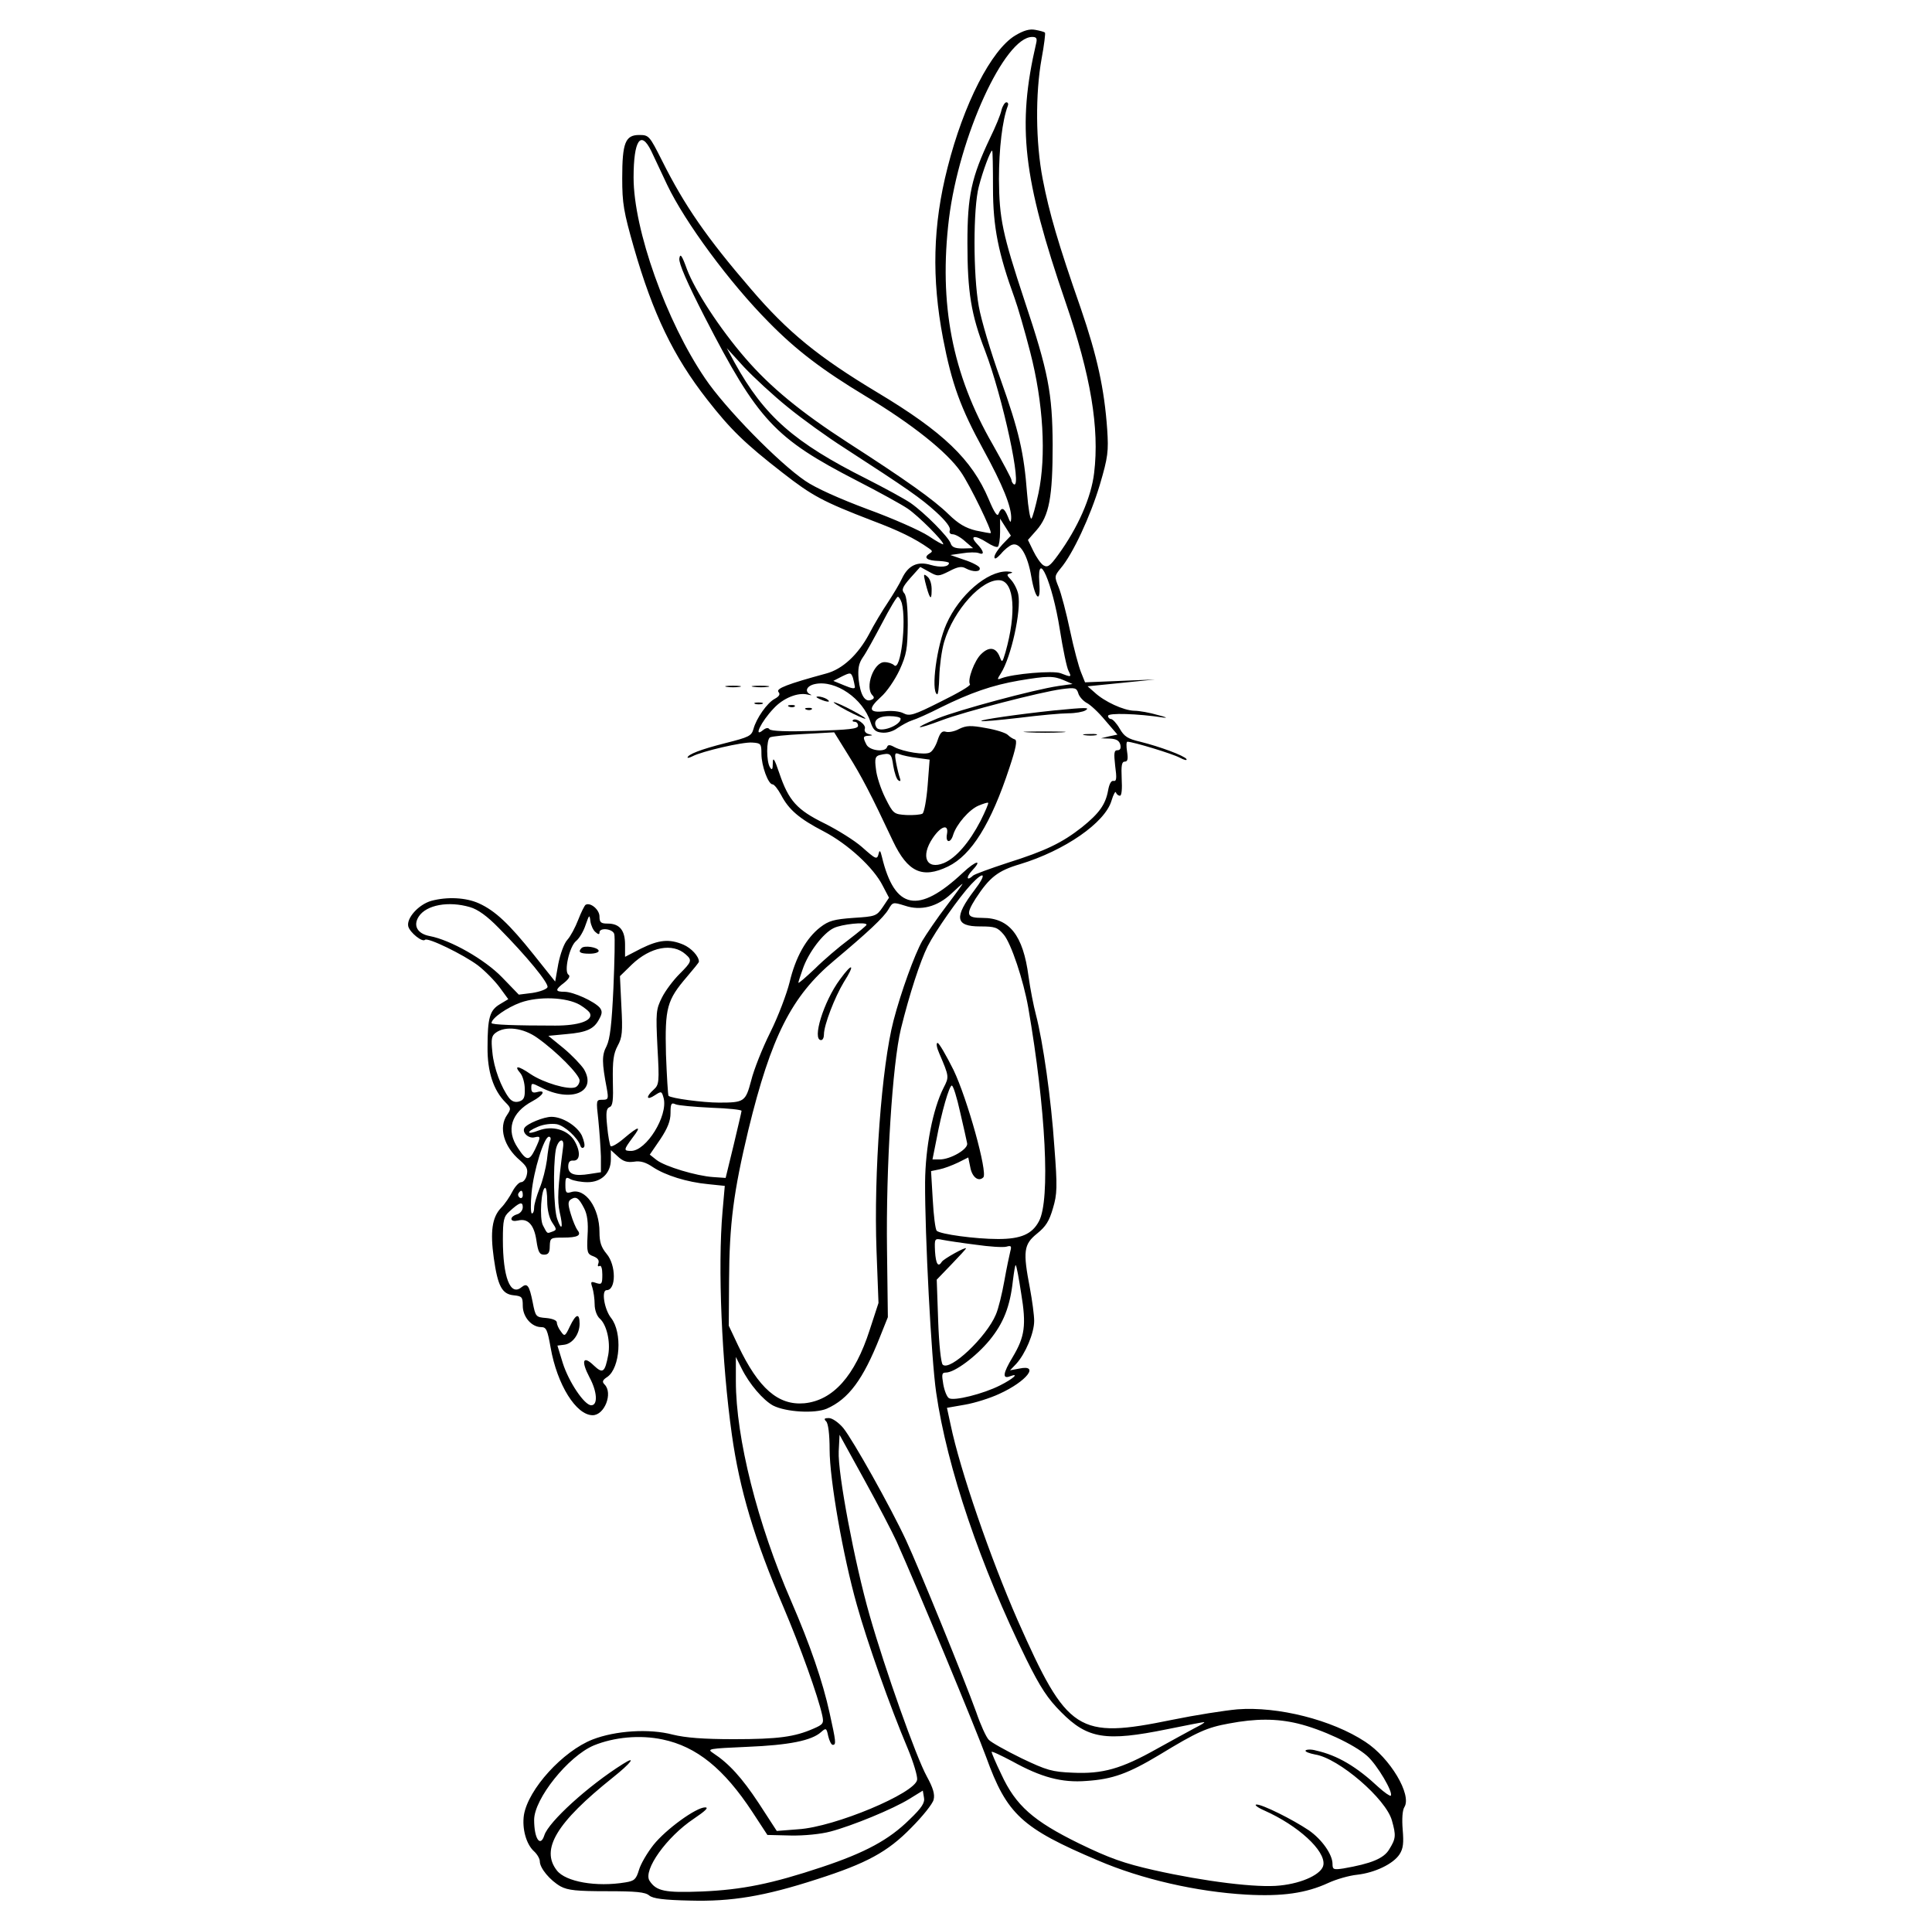 <?xml version="1.0" standalone="no"?>
<!DOCTYPE svg PUBLIC "-//W3C//DTD SVG 20010904//EN"
 "http://www.w3.org/TR/2001/REC-SVG-20010904/DTD/svg10.dtd">
<svg version="1.0" xmlns="http://www.w3.org/2000/svg"
 width="680pt" height="678pt" viewBox="0 0 680 678"
 preserveAspectRatio="xMidYMid meet">

<g transform="translate(0,678) scale(0.1,-0.1)"
fill="#000000" stroke="none">
<path d="M3573 6655 c-84 -51 -181 -240 -238 -465 -52 -203 -56 -389 -16 -600
31 -161 62 -246 142 -392 68 -124 100 -203 98 -243 -1 -16 -3 -15 -12 8 -13
31 -22 34 -32 10 -4 -13 -14 0 -35 50 -59 140 -160 237 -392 376 -208 125
-315 212 -445 364 -156 181 -234 294 -313 452 -44 87 -46 90 -80 90 -49 0 -60
-27 -60 -152 0 -89 5 -118 41 -244 67 -233 139 -383 258 -535 82 -105 132
-154 266 -258 104 -81 141 -101 315 -168 93 -35 149 -62 200 -98 13 -9 13 -11
0 -19 -21 -14 -6 -24 35 -25 19 -1 35 -4 35 -7 0 -14 -30 -17 -64 -7 -46 14
-79 -1 -101 -47 -8 -18 -31 -56 -50 -85 -19 -28 -49 -78 -66 -111 -39 -73 -94
-124 -151 -139 -136 -37 -178 -53 -168 -65 7 -8 3 -15 -13 -24 -27 -14 -65
-69 -75 -106 -7 -25 -16 -29 -99 -50 -87 -22 -133 -40 -133 -51 0 -2 8 0 18 5
32 17 177 51 210 48 30 -2 32 -4 32 -40 0 -42 24 -107 39 -107 6 0 19 -17 30
-37 27 -52 64 -84 151 -129 84 -44 175 -127 207 -191 l22 -42 -22 -33 c-22
-32 -26 -33 -104 -38 -68 -5 -86 -10 -116 -33 -49 -38 -87 -105 -108 -194 -10
-40 -40 -120 -68 -176 -28 -56 -58 -132 -67 -169 -20 -75 -24 -78 -114 -78
-54 0 -169 15 -177 24 -2 2 -6 68 -9 146 -4 164 3 190 74 273 23 27 42 50 42
53 0 19 -27 48 -55 60 -50 21 -86 17 -149 -14 l-56 -29 0 43 c0 50 -19 74 -61
74 -24 0 -29 4 -29 25 0 24 -32 51 -49 41 -4 -3 -16 -27 -26 -53 -10 -26 -27
-58 -38 -70 -12 -13 -25 -50 -32 -85 l-11 -62 -75 94 c-87 109 -136 155 -193
181 -46 21 -112 24 -168 9 -45 -13 -88 -61 -81 -90 6 -22 50 -57 59 -47 10 9
135 -52 186 -90 26 -20 60 -55 77 -78 l30 -41 -30 -18 c-35 -21 -43 -47 -43
-151 -1 -86 21 -152 63 -194 20 -20 20 -23 6 -44 -31 -44 -12 -112 45 -160 24
-21 29 -31 24 -52 -3 -14 -12 -25 -20 -25 -7 0 -21 -15 -30 -32 -9 -18 -27
-45 -41 -59 -31 -33 -38 -83 -25 -176 14 -99 29 -127 70 -131 29 -3 32 -6 32
-37 0 -39 31 -75 65 -75 18 0 22 -10 33 -72 23 -131 90 -238 148 -238 42 0 72
78 42 108 -10 10 -7 16 10 27 45 32 53 156 13 207 -24 30 -35 98 -16 98 34 0
34 88 0 128 -19 23 -25 41 -25 76 0 86 -50 157 -100 141 -17 -5 -20 -2 -20 25
0 27 2 30 19 20 11 -5 37 -10 59 -10 49 0 82 32 82 80 l0 33 24 -22 c19 -18
33 -22 57 -19 23 4 42 -2 67 -19 44 -29 120 -53 195 -60 l58 -6 -8 -91 c-17
-193 -3 -530 33 -785 27 -192 79 -367 181 -605 60 -141 122 -314 137 -382 6
-28 4 -32 -31 -47 -66 -29 -124 -37 -280 -37 -108 0 -170 5 -215 16 -83 22
-202 14 -282 -17 -105 -41 -227 -175 -242 -266 -7 -48 8 -103 36 -128 11 -10
20 -26 20 -35 0 -24 36 -67 73 -88 26 -14 58 -17 163 -17 102 0 135 -3 149
-15 13 -11 51 -16 144 -18 145 -4 261 15 446 75 175 56 249 96 332 181 40 40
76 85 79 99 5 19 -2 42 -24 82 -38 69 -147 377 -201 566 -53 185 -113 503
-109 578 l3 58 87 -158 c48 -87 99 -185 114 -218 71 -158 280 -662 315 -758
73 -202 125 -250 394 -364 154 -66 347 -110 522 -120 126 -7 210 5 288 41 28
13 73 26 102 29 62 7 127 38 149 72 13 20 15 40 11 87 -3 37 -1 68 6 79 27 43
-50 173 -138 230 -117 77 -307 125 -450 114 -44 -4 -147 -20 -230 -37 -332
-68 -368 -45 -543 350 -96 219 -203 529 -236 688 l-13 60 63 11 c35 6 89 23
121 38 97 44 144 105 70 89 l-32 -6 22 23 c32 35 63 108 63 151 0 20 -7 72
-15 115 -25 130 -22 154 25 192 31 25 43 44 56 89 15 50 16 75 5 217 -11 166
-40 370 -65 465 -8 30 -20 91 -26 135 -19 144 -67 205 -162 205 -56 0 -60 11
-24 68 49 75 78 98 156 121 158 48 299 146 322 223 7 23 14 36 16 29 2 -6 8
-11 14 -11 6 0 8 24 6 60 -2 46 0 60 11 60 10 0 12 9 8 35 -3 19 -3 35 1 35
19 0 158 -42 184 -56 17 -9 27 -11 24 -5 -8 12 -94 44 -163 61 -43 10 -56 18
-72 46 -11 19 -25 34 -31 34 -5 0 -10 5 -10 11 0 11 104 8 195 -6 17 -2 8 2
-20 9 -27 8 -65 15 -83 15 -37 1 -105 32 -140 65 l-24 21 119 12 118 12 -123
-5 -123 -5 -14 35 c-8 19 -26 86 -39 148 -13 62 -31 130 -40 152 -15 37 -15
39 7 66 43 50 105 184 138 294 29 98 31 118 26 195 -10 142 -35 257 -93 426
-80 229 -111 336 -134 455 -25 129 -26 301 -4 423 9 48 14 90 12 92 -2 3 -18
7 -34 10 -20 4 -41 -2 -71 -20z m74 -27 c-68 -292 -47 -473 104 -913 88 -256
119 -442 100 -599 -10 -86 -57 -193 -127 -289 -29 -40 -37 -45 -52 -36 -9 6
-25 29 -35 50 l-19 39 30 34 c45 51 57 117 57 301 -1 181 -15 256 -99 507 -78
236 -89 289 -90 428 0 107 12 207 31 257 3 7 1 13 -5 13 -5 0 -13 -12 -17 -27
-3 -16 -21 -59 -40 -98 -66 -139 -80 -203 -80 -370 0 -173 13 -252 62 -379 62
-162 133 -490 101 -470 -4 3 -8 10 -8 15 0 5 -30 61 -66 125 -143 248 -190
495 -154 794 36 291 196 640 293 640 15 0 18 -5 14 -22z m-1355 -379 c9 -19
34 -72 56 -119 63 -132 220 -345 358 -484 97 -99 190 -169 339 -259 165 -99
289 -198 337 -268 32 -46 111 -209 105 -215 -1 -1 -24 3 -52 9 -37 9 -62 24
-96 57 -52 51 -149 120 -354 252 -167 108 -274 196 -362 298 -90 104 -177 238
-205 312 -18 50 -24 58 -27 38 -2 -17 27 -84 89 -205 188 -365 246 -427 537
-577 76 -39 156 -83 178 -98 38 -26 125 -113 125 -125 0 -3 -24 10 -52 29 -29
19 -126 62 -214 94 -99 37 -184 75 -220 100 -93 63 -282 256 -352 360 -137
201 -252 524 -252 707 0 131 25 169 62 94z m1203 -131 c0 -137 19 -230 76
-387 11 -30 36 -116 55 -190 46 -178 57 -365 29 -497 -10 -46 -21 -87 -25 -89
-4 -3 -11 37 -15 88 -11 144 -28 219 -94 404 -34 94 -68 209 -76 255 -20 110
-20 346 0 421 14 55 41 127 47 127 2 0 3 -60 3 -132z m-722 -771 c50 -41 139
-105 197 -142 227 -147 271 -178 324 -226 34 -31 53 -55 49 -65 -3 -8 1 -14
10 -14 9 0 29 -11 44 -25 l28 -24 -37 -1 c-27 0 -38 5 -42 18 -8 23 -91 107
-141 142 -22 15 -92 53 -155 85 -255 128 -360 220 -465 410 l-27 50 61 -67
c34 -36 103 -100 154 -141z m756 -482 c-16 -17 -29 -37 -29 -45 0 -10 8 -5 23
11 12 15 30 29 39 32 28 10 55 -36 68 -113 14 -81 34 -95 28 -20 -8 123 46 0
72 -164 11 -70 25 -137 31 -147 11 -22 10 -23 -28 -8 -27 10 -168 -2 -209 -18
-15 -6 -15 -4 -1 18 36 57 72 220 61 277 -3 17 -15 40 -25 51 -17 18 -17 20
-1 24 9 3 4 5 -13 6 -70 2 -169 -83 -214 -185 -34 -76 -55 -234 -33 -247 4 -3
7 25 8 62 1 36 8 91 17 122 33 112 134 224 197 217 50 -6 58 -115 19 -253 -11
-37 -12 -38 -20 -17 -13 34 -37 38 -65 11 -24 -22 -50 -92 -40 -107 3 -5 -44
-32 -103 -61 -95 -48 -110 -52 -131 -41 -13 7 -41 10 -66 7 -56 -6 -60 8 -14
50 21 18 50 61 66 95 25 55 28 75 29 159 0 62 -4 101 -12 111 -11 12 -7 22 21
54 l35 39 31 -17 c30 -17 33 -17 71 2 30 16 44 18 58 10 26 -14 54 -13 49 2
-2 6 -26 19 -54 28 l-49 17 42 6 c23 4 49 4 57 1 22 -9 20 6 -6 33 -27 29 -6
31 36 4 17 -11 33 -18 38 -15 4 3 8 26 8 52 l0 47 19 -30 19 -30 -29 -30z
m-355 -207 c17 -66 -4 -242 -27 -219 -6 6 -21 11 -34 11 -38 0 -70 -89 -42
-117 7 -7 6 -12 -5 -16 -22 -9 -38 18 -44 73 -3 37 0 55 15 77 11 15 41 70 68
121 26 50 51 92 55 92 4 0 10 -10 14 -22z m-165 -295 c1 -8 -11 -6 -37 5 l-39
16 31 16 c29 14 31 14 38 -5 3 -11 6 -25 7 -32z m736 23 l30 -13 -50 -7 c-87
-13 -347 -83 -425 -114 -92 -38 -79 -42 16 -6 80 30 346 99 421 109 46 6 52 5
58 -14 3 -12 17 -27 29 -34 13 -6 43 -34 66 -62 l43 -50 -29 -6 -29 -7 31 -1
c23 -1 33 -7 37 -21 3 -13 0 -20 -10 -20 -12 0 -13 -10 -8 -55 6 -44 5 -55 -6
-53 -8 2 -15 -11 -19 -34 -9 -49 -31 -80 -92 -129 -70 -55 -128 -83 -261 -125
-61 -20 -116 -40 -122 -45 -22 -21 -26 -7 -5 16 40 42 16 38 -31 -6 -157 -147
-240 -131 -285 56 -5 21 -8 25 -11 13 -6 -25 -9 -23 -60 22 -25 22 -84 59
-130 82 -98 48 -127 80 -160 177 -17 51 -23 59 -23 36 0 -23 -3 -27 -10 -15
-13 20 -13 97 0 105 6 4 59 9 118 12 l108 6 49 -79 c47 -75 79 -136 158 -304
52 -109 103 -133 194 -89 82 40 151 150 216 348 23 69 28 96 19 99 -7 2 -18 9
-25 16 -7 7 -41 18 -77 24 -53 10 -69 9 -94 -3 -16 -9 -37 -13 -47 -10 -13 4
-20 -3 -29 -30 -6 -19 -18 -39 -27 -43 -17 -10 -92 2 -125 19 -16 9 -23 9 -26
0 -6 -19 -60 -13 -72 8 -14 27 -13 31 8 32 15 1 15 2 -1 6 -11 3 -16 11 -13
19 5 14 -31 40 -42 30 -3 -3 0 -6 6 -6 7 0 12 -6 12 -14 0 -11 -32 -14 -152
-18 -98 -3 -155 -1 -160 6 -4 6 -12 5 -22 -3 -36 -30 -7 30 37 76 34 37 85 57
119 49 13 -3 17 -3 11 0 -23 10 -14 31 16 37 72 15 168 -51 195 -134 9 -27 17
-35 40 -37 17 -2 39 4 55 16 15 10 38 23 51 27 14 4 59 24 100 45 105 52 183
79 276 95 101 17 122 17 159 1z m-575 -135 c0 -24 -73 -51 -85 -31 -14 23 4
40 45 40 22 0 40 -4 40 -9z m-26 -166 c4 -24 12 -48 18 -51 7 -5 9 -2 5 9 -3
8 -9 32 -13 53 -6 33 -5 37 12 30 10 -4 38 -10 62 -13 l44 -6 -7 -91 c-4 -50
-12 -94 -18 -99 -7 -4 -32 -6 -57 -5 -44 3 -46 4 -74 60 -16 32 -31 78 -33
102 -5 37 -2 45 13 49 38 9 42 6 48 -38z m307 -194 c-39 -75 -86 -130 -129
-148 -61 -25 -83 23 -39 88 29 43 57 51 50 14 -6 -31 13 -34 22 -2 12 37 56
88 89 102 17 7 32 12 34 10 2 -2 -10 -30 -27 -64z m-21 -243 c-73 -96 -68
-128 19 -128 53 0 62 -3 84 -29 26 -31 69 -160 86 -256 62 -358 78 -677 38
-752 -24 -46 -64 -63 -144 -63 -80 0 -204 17 -216 29 -5 5 -11 54 -14 109 l-6
101 29 6 c16 3 45 14 66 24 l36 18 7 -34 c6 -35 29 -53 46 -36 16 16 -56 276
-105 378 -26 52 -51 95 -56 95 -6 0 -3 -17 6 -37 35 -82 35 -82 15 -121 -38
-75 -64 -210 -65 -332 -1 -182 22 -625 39 -740 38 -264 156 -611 318 -940 49
-99 75 -138 122 -185 93 -94 157 -104 373 -60 68 14 126 25 130 25 4 -1 -11
-10 -33 -21 -22 -12 -83 -45 -135 -74 -123 -69 -189 -88 -294 -83 -73 3 -91 8
-181 51 -55 27 -107 56 -115 65 -9 9 -29 53 -44 97 -42 116 -201 506 -247 605
-55 118 -187 353 -221 395 -17 20 -39 35 -51 35 -16 0 -18 -3 -9 -12 7 -7 12
-45 12 -99 0 -105 47 -374 96 -547 36 -129 116 -356 179 -505 20 -48 35 -98
33 -110 -7 -47 -290 -166 -418 -174 l-76 -6 -63 97 c-60 91 -106 141 -161 177
-23 15 -16 16 120 22 147 6 227 22 260 52 17 15 19 15 25 -14 4 -17 11 -31 16
-31 13 0 11 12 -11 112 -24 110 -69 241 -135 393 -119 273 -195 575 -195 775
l0 85 20 -40 c27 -55 76 -112 111 -131 45 -23 147 -29 189 -11 77 34 128 103
187 252 l28 70 -3 237 c-4 291 19 654 49 778 30 122 68 238 94 290 28 55 111
173 153 218 48 51 56 37 12 -20z m-98 -55 c-33 -43 -71 -99 -86 -124 -27 -48
-75 -180 -101 -280 -42 -161 -70 -539 -60 -809 l7 -185 -31 -95 c-52 -162
-129 -248 -230 -258 -92 -8 -161 52 -233 203 l-33 70 1 155 c1 206 16 316 68
534 80 328 152 471 302 596 118 99 174 151 191 180 15 26 16 26 58 13 56 -19
114 -4 163 42 20 19 38 35 40 35 1 0 -24 -35 -56 -77z m-1678 -5 c28 -8 61
-32 101 -73 98 -99 177 -195 172 -209 -3 -7 -27 -16 -53 -20 l-48 -6 -59 61
c-61 63 -181 131 -254 145 -44 8 -60 37 -39 69 27 41 105 55 180 33z m442 -88
c10 -9 14 -9 14 -1 0 18 47 13 52 -6 3 -10 1 -95 -3 -190 -6 -129 -12 -179
-24 -204 -17 -32 -17 -57 1 -151 6 -35 5 -38 -16 -38 -22 0 -22 -1 -14 -72 4
-40 8 -98 9 -128 l0 -55 -39 -6 c-54 -9 -76 -1 -76 26 0 16 6 22 17 21 26 -2
27 33 4 71 -24 38 -77 53 -125 35 -43 -17 -46 -5 -3 13 21 9 48 12 67 9 28 -6
72 -46 83 -76 2 -7 8 -10 12 -5 5 4 1 22 -7 41 -17 34 -68 66 -107 66 -27 0
-86 -24 -95 -39 -10 -16 15 -39 36 -33 22 5 22 2 1 -43 -20 -41 -30 -41 -60 5
-43 63 -24 125 51 165 39 21 49 41 16 32 -15 -4 -20 0 -20 14 0 19 1 19 33 3
107 -56 200 -17 152 64 -10 15 -41 48 -71 73 l-54 44 63 6 c72 6 98 18 116 53
11 20 11 28 2 40 -19 22 -93 56 -124 56 -34 0 -34 7 -1 32 16 13 22 23 15 28
-17 10 3 100 27 119 11 9 26 34 33 56 13 37 14 38 17 13 2 -14 10 -32 18 -38z
m954 26 c0 -3 -28 -26 -62 -52 -35 -26 -89 -72 -120 -103 -32 -30 -58 -53 -58
-49 0 3 7 24 15 47 20 59 72 127 109 145 28 14 116 23 116 12z m-637 -104 c24
-21 22 -26 -22 -70 -21 -21 -49 -58 -61 -82 -21 -42 -22 -52 -16 -175 7 -124
6 -132 -14 -150 -28 -25 -25 -39 5 -19 23 15 24 15 31 -11 15 -62 -61 -185
-115 -185 -27 0 -26 4 5 46 34 44 23 43 -29 -1 -22 -19 -44 -32 -48 -28 -3 5
-9 36 -12 70 -5 48 -3 62 8 67 12 4 14 24 12 93 -1 70 2 95 17 123 16 29 18
49 13 140 l-5 105 42 41 c65 62 143 77 189 36z m-372 -178 c18 -11 34 -24 36
-31 9 -25 -41 -42 -122 -42 -141 0 -225 3 -225 9 0 17 55 55 102 72 65 23 162
19 209 -8z m-150 -116 c68 -48 149 -130 149 -150 0 -10 -7 -21 -15 -24 -25
-10 -112 16 -157 46 -45 31 -61 32 -36 3 8 -10 15 -35 15 -55 1 -29 -3 -39
-20 -44 -14 -4 -25 0 -35 12 -28 37 -54 106 -59 161 -5 47 -3 58 12 69 34 25
97 17 146 -18z m1488 -260 c12 -51 23 -101 25 -111 5 -20 -58 -57 -97 -57
l-25 0 14 70 c18 97 45 190 54 190 5 0 18 -42 29 -92z m-876 14 c59 -2 107 -7
107 -11 0 -3 -13 -58 -28 -121 l-28 -115 -44 3 c-59 4 -169 37 -199 60 l-24
19 37 54 c26 39 36 65 36 92 0 34 3 38 18 31 9 -4 65 -9 125 -12z m-567 -117
c-3 -8 -8 -38 -11 -67 -4 -29 -15 -74 -26 -100 -10 -26 -19 -56 -19 -67 0 -12
-3 -21 -8 -21 -4 0 -5 33 -1 73 7 77 44 197 61 197 6 0 8 -7 4 -15z m46 -21
c-19 -146 -21 -188 -12 -230 13 -55 7 -69 -9 -23 -12 35 -15 180 -5 242 7 37
31 48 26 11z m-56 -191 c0 -29 7 -59 17 -74 17 -25 17 -27 1 -33 -19 -7 -17
-9 -33 22 -13 24 -6 132 8 132 4 0 7 -21 7 -47z m-86 21 c0 -8 -5 -12 -10 -9
-6 4 -8 11 -5 16 9 14 15 11 15 -7z m216 -46 c11 -21 15 -50 12 -96 -3 -60 -1
-65 21 -73 15 -6 21 -14 17 -25 -3 -8 -2 -12 4 -9 6 4 10 -9 10 -30 0 -33 -2
-36 -21 -30 -20 7 -21 5 -14 -16 4 -13 8 -40 8 -59 0 -20 8 -41 18 -50 24 -21
38 -80 30 -127 -12 -63 -19 -68 -51 -38 -38 37 -46 17 -15 -42 27 -50 30 -98
6 -98 -24 0 -79 82 -100 148 l-19 62 24 3 c30 4 54 38 54 74 0 39 -13 35 -34
-9 -17 -36 -19 -37 -32 -18 -8 10 -14 24 -14 31 0 8 -16 14 -37 16 -37 3 -38
4 -48 55 -12 60 -19 70 -40 53 -39 -32 -65 36 -65 168 0 69 3 81 23 99 36 33
47 36 47 15 0 -11 -9 -22 -20 -25 -11 -3 -20 -10 -20 -16 0 -7 9 -9 23 -6 35
9 57 -15 65 -70 6 -41 11 -50 27 -50 15 0 20 7 20 30 1 29 3 30 47 30 52 0 66
8 50 27 -5 7 -16 32 -23 56 -11 36 -10 45 1 52 18 11 27 5 46 -32z m1378 -128
c48 -7 96 -10 108 -7 17 5 19 2 14 -16 -3 -12 -13 -59 -21 -104 -8 -45 -21
-99 -30 -119 -33 -79 -162 -201 -187 -176 -6 6 -13 70 -16 155 l-5 144 52 54
c28 29 51 54 51 56 0 7 -79 -37 -85 -47 -13 -21 -21 -8 -24 36 -2 46 -2 47 27
41 15 -3 68 -11 116 -17z m160 -170 c19 -114 13 -154 -30 -226 -34 -56 -37
-78 -9 -67 35 13 11 -9 -35 -32 -59 -30 -163 -56 -180 -45 -7 4 -16 26 -20 49
-6 35 -5 41 9 41 31 0 107 57 154 114 49 60 72 118 82 209 4 32 8 57 10 55 3
-2 11 -46 19 -98z m974 -1515 c83 -20 198 -73 244 -114 35 -31 93 -129 83
-140 -3 -2 -22 11 -43 30 -77 72 -144 112 -220 129 -17 5 -34 4 -37 0 -2 -4
13 -10 34 -14 83 -13 249 -156 270 -232 15 -53 14 -64 -9 -101 -19 -33 -64
-51 -162 -68 -34 -5 -38 -4 -38 16 0 33 -37 86 -83 118 -58 39 -163 91 -184
91 -10 0 2 -10 27 -21 119 -53 215 -141 208 -191 -4 -32 -73 -65 -153 -73 -79
-9 -265 14 -443 54 -106 24 -157 42 -264 94 -161 79 -223 133 -274 244 -19 39
-34 75 -34 78 0 4 33 -12 73 -33 101 -56 174 -76 261 -69 92 6 147 26 257 92
133 81 167 96 244 110 95 18 168 18 243 0z m-2236 -56 c120 -25 216 -103 316
-255 l53 -81 82 -2 c47 -1 107 5 140 14 76 20 220 79 278 115 l47 29 4 -24 c4
-18 -7 -36 -51 -78 -72 -71 -155 -116 -308 -167 -177 -59 -281 -80 -423 -86
-130 -5 -160 1 -184 38 -23 37 60 154 156 218 40 27 54 40 40 40 -32 0 -138
-77 -182 -132 -22 -28 -45 -67 -51 -88 -10 -33 -16 -39 -48 -44 -102 -17 -210
2 -241 42 -58 74 -2 168 197 327 64 51 85 79 36 48 -123 -77 -262 -204 -277
-251 -14 -44 -36 -13 -36 54 0 74 120 224 210 262 71 29 162 38 242 21z"/>
<path d="M3256 4734 c15 -60 23 -72 23 -33 1 22 -5 42 -15 50 -13 11 -14 9 -8
-17z"/>
<path d="M2885 4320 c27 -12 43 -12 25 0 -8 5 -22 9 -30 9 -10 0 -8 -3 5 -9z"/>
<path d="M2980 4280 c30 -16 60 -29 65 -29 6 0 -15 13 -45 29 -30 16 -59 29
-65 29 -5 0 15 -13 45 -29z"/>
<path d="M2778 4293 c7 -3 16 -2 19 1 4 3 -2 6 -13 5 -11 0 -14 -3 -6 -6z"/>
<path d="M2838 4283 c7 -3 16 -2 19 1 4 3 -2 6 -13 5 -11 0 -14 -3 -6 -6z"/>
<path d="M3710 4280 c-132 -14 -261 -33 -256 -37 2 -3 62 3 133 11 71 9 149
16 173 16 25 0 52 5 60 10 18 11 4 11 -110 0z"/>
<path d="M3618 4203 c34 -2 88 -2 120 0 31 2 3 3 -63 3 -66 0 -92 -1 -57 -3z"/>
<path d="M3818 4193 c12 -2 30 -2 40 0 9 3 -1 5 -23 4 -22 0 -30 -2 -17 -4z"/>
<path d="M2956 3333 c-57 -77 -99 -213 -66 -213 6 0 10 9 10 20 0 33 38 131
70 184 41 64 31 71 -14 9z"/>
<path d="M2047 3444 c-14 -14 -6 -20 28 -20 20 0 34 5 32 11 -4 12 -50 19 -60
9z"/>
<path d="M2558 4363 c12 -2 32 -2 45 0 12 2 2 4 -23 4 -25 0 -35 -2 -22 -4z"/>
<path d="M2653 4363 c15 -2 37 -2 50 0 12 2 0 4 -28 4 -27 0 -38 -2 -22 -4z"/>
<path d="M2658 4303 c6 -2 18 -2 25 0 6 3 1 5 -13 5 -14 0 -19 -2 -12 -5z"/>
</g>
</svg>
